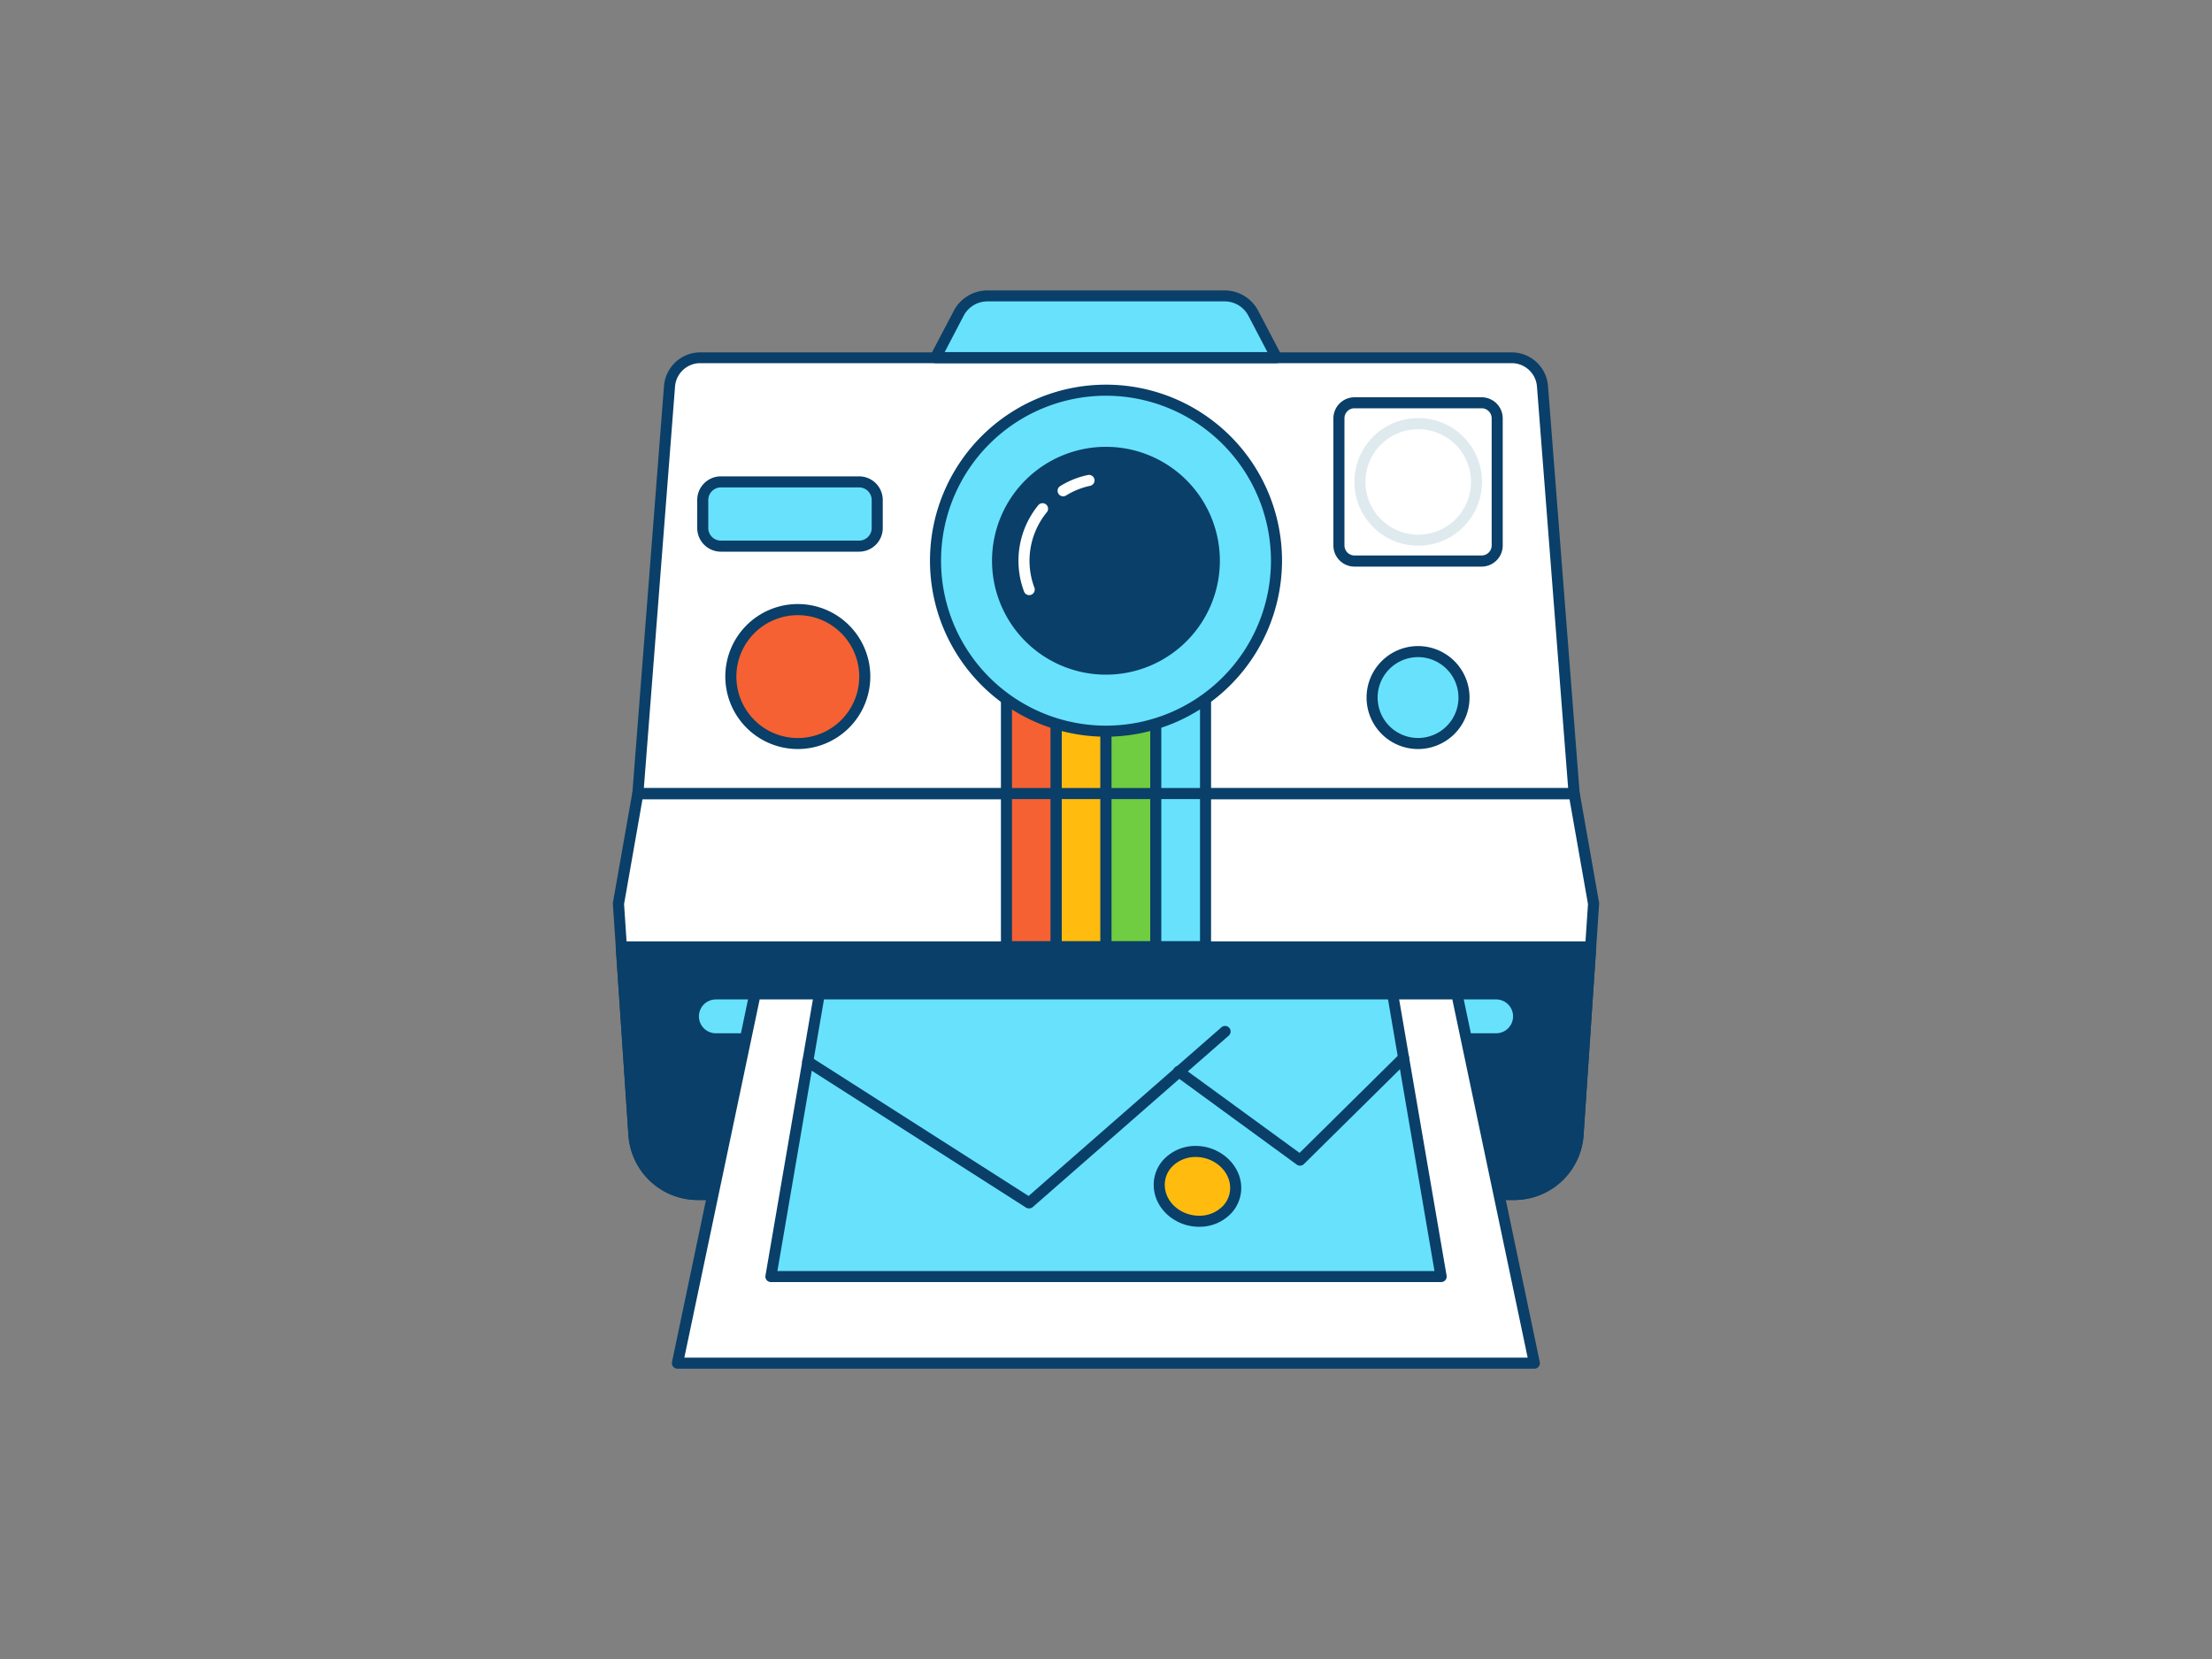 <svg xmlns="http://www.w3.org/2000/svg" viewBox="0 0 400 300"><rect x="0" y="0" width="400" height="300" fill="#808080" stroke="none"/><g id="_209_polaroid_outline" data-name="#209_polaroid_outline"><path d="M126.62,64.67H273.38a5.57,5.57,0,0,1,5.55,5.13l5.73,73.7H115.34l5.73-73.7A5.57,5.57,0,0,1,126.62,64.67Z" fill="#fff"/><path d="M284.66,144.5H115.34a1,1,0,0,1-.73-.32,1,1,0,0,1-.26-.76l5.73-73.7a6.59,6.59,0,0,1,6.54-6H273.38a6.59,6.59,0,0,1,6.54,6l5.73,73.7a1,1,0,0,1-.26.76A1,1,0,0,1,284.66,144.5Zm-168.23-2H283.57l-5.64-72.62a4.58,4.58,0,0,0-4.55-4.21H126.62a4.58,4.58,0,0,0-4.55,4.21Z" fill="#093f68"/><path d="M288.17,163.4l-.52,7.79-2.29,34A11.53,11.53,0,0,1,273.85,216H126.15a11.53,11.53,0,0,1-11.51-10.76l-2.29-34-.52-7.79,3.51-19.9H284.66Z" fill="#fff"/><path d="M273.85,217H126.15a12.58,12.58,0,0,1-12.51-11.7l-2.81-41.8a1,1,0,0,1,0-.24l3.51-19.9a1,1,0,0,1,1-.82H284.66a1,1,0,0,1,1,.82l3.51,19.9a1,1,0,0,1,0,.24l-2.81,41.8A12.58,12.58,0,0,1,273.85,217Zm-161-53.51,2.8,41.68A10.57,10.57,0,0,0,126.15,215h147.7a10.57,10.57,0,0,0,10.51-9.83l2.8-41.68-3.34-18.95H116.18Z" fill="#093f68"/><path d="M287.65,171.19l-2.29,34A11.53,11.53,0,0,1,273.85,216H126.15a11.53,11.53,0,0,1-11.51-10.76l-2.29-34Z" fill="#093f68"/><path d="M273.85,217H126.15a12.58,12.58,0,0,1-12.51-11.7l-2.29-34a1,1,0,0,1,.27-.75,1,1,0,0,1,.73-.31h175.3a1,1,0,0,1,.73.31,1,1,0,0,1,.27.75l-2.29,34A12.58,12.58,0,0,1,273.85,217ZM113.42,172.19l2.22,32.94A10.57,10.57,0,0,0,126.15,215h147.7a10.57,10.57,0,0,0,10.51-9.83l2.22-32.94Z" fill="#093f68"/><rect x="125.39" y="179.73" width="149.23" height="8.12" rx="4.06" fill="#68e1fd"/><path d="M270.55,188.85H129.45a5.06,5.06,0,1,1,0-10.12h141.1a5.06,5.06,0,1,1,0,10.12Zm-141.1-8.12a3.06,3.06,0,1,0,0,6.12h141.1a3.06,3.06,0,1,0,0-6.12Z" fill="#093f68"/><rect x="242.12" y="72.83" width="28.63" height="28.63" rx="2.81" fill="#fff"/><path d="M267.93,102.46h-23a3.82,3.82,0,0,1-3.81-3.81v-23a3.82,3.82,0,0,1,3.81-3.81h23a3.82,3.82,0,0,1,3.81,3.81v23A3.82,3.82,0,0,1,267.93,102.46Zm-23-28.63a1.81,1.81,0,0,0-1.81,1.81v23a1.82,1.82,0,0,0,1.81,1.81h23a1.82,1.82,0,0,0,1.81-1.81v-23a1.81,1.81,0,0,0-1.81-1.81Z" fill="#093f68"/><path d="M256.43,98.68A11.54,11.54,0,1,1,268,87.14,11.56,11.56,0,0,1,256.43,98.68Zm0-21.07A9.54,9.54,0,1,0,266,87.14,9.54,9.54,0,0,0,256.43,77.61Z" fill="#dfeaef"/><circle cx="256.43" cy="126.14" r="8.31" fill="#68e1fd"/><path d="M256.43,135.45a9.31,9.31,0,1,1,9.31-9.31A9.32,9.32,0,0,1,256.43,135.45Zm0-16.62a7.31,7.31,0,1,0,7.31,7.31A7.32,7.32,0,0,0,256.43,118.83Z" fill="#093f68"/><circle cx="144.28" cy="122.34" r="12.11" fill="#f56132"/><path d="M144.28,135.45a13.11,13.11,0,1,1,13.1-13.11A13.12,13.12,0,0,1,144.28,135.45Zm0-24.21a11.11,11.11,0,1,0,11.1,11.1A11.12,11.12,0,0,0,144.28,111.24Z" fill="#093f68"/><rect x="127.1" y="87.14" width="31.53" height="11.62" rx="3.28" fill="#68e1fd"/><path d="M155.36,99.76h-25a4.28,4.28,0,0,1-4.28-4.28V90.42a4.28,4.28,0,0,1,4.28-4.28h25a4.28,4.28,0,0,1,4.27,4.28v5.06A4.28,4.28,0,0,1,155.36,99.76Zm-25-11.62a2.29,2.29,0,0,0-2.28,2.28v5.06a2.28,2.28,0,0,0,2.28,2.28h25a2.28,2.28,0,0,0,2.27-2.28V90.42a2.28,2.28,0,0,0-2.27-2.28Z" fill="#093f68"/><path d="M178.56,53.5h42.88a5.86,5.86,0,0,1,5.19,3.14l4.2,8H169.17l4.2-8A5.86,5.86,0,0,1,178.56,53.5Z" fill="#68e1fd"/><path d="M230.83,65.67H169.17a1,1,0,0,1-.89-1.47l4.2-8a6.85,6.85,0,0,1,6.08-3.68h42.88a6.85,6.85,0,0,1,6.08,3.68l4.2,8a1,1,0,0,1-.89,1.47Zm-60-2h58.36l-3.44-6.57a4.85,4.85,0,0,0-4.3-2.6H178.56a4.85,4.85,0,0,0-4.3,2.6Z" fill="#093f68"/><polygon points="277.49 246.5 122.51 246.5 136.56 179.73 263.44 179.73 277.49 246.5" fill="#fff"/><path d="M277.49,247.5h-155a1,1,0,0,1-.77-.37,1,1,0,0,1-.2-.83l14-66.78a1,1,0,0,1,1-.79H263.44a1,1,0,0,1,1,.79l14,66.78a1,1,0,0,1-.2.83A1,1,0,0,1,277.49,247.5Zm-153.74-2h152.5l-13.62-64.77H137.37Z" fill="#093f68"/><polygon points="260.58 230.84 139.42 230.84 148.19 179.73 251.81 179.73 260.58 230.84" fill="#68e1fd"/><path d="M260.58,231.84H139.42a1,1,0,0,1-1-1.17l8.78-51.11a1,1,0,0,1,1-.83H251.81a1,1,0,0,1,1,.83l8.78,51.11a1,1,0,0,1-1,1.17Zm-120-2H259.4L251,180.73H149Z" fill="#093f68"/><path d="M186.06,218.52a1.06,1.06,0,0,1-.54-.16l-40-25.55a1,1,0,0,1,1.08-1.69L186,216.27l34.87-30.5a1,1,0,0,1,1.32,1.51l-35.44,31A1,1,0,0,1,186.06,218.52Z" fill="#093f68"/><path d="M235.09,210.79a1,1,0,0,1-.59-.19l-21.92-16a1,1,0,1,1,1.18-1.61L235,208.48l18.1-17.89a1,1,0,0,1,1.41,0,1,1,0,0,1,0,1.42L235.79,210.5A1,1,0,0,1,235.09,210.79Z" fill="#093f68"/><path d="M223.44,214.41c.25,3.52-2.7,6.43-6.59,6.43s-7.12-2.91-7.22-6.43,2.86-6.19,6.6-6.19S223.2,211,223.44,214.41Z" fill="#ffbc0e"/><path d="M216.85,221.84c-4.42,0-8.11-3.32-8.22-7.4a6.69,6.69,0,0,1,1.93-4.9,7.91,7.91,0,0,1,5.67-2.32c4.25,0,7.93,3.2,8.21,7.12a6.73,6.73,0,0,1-1.82,5.09A7.88,7.88,0,0,1,216.85,221.84Zm-.62-12.62a5.94,5.94,0,0,0-4.24,1.71,4.72,4.72,0,0,0-1.36,3.46c.08,3,2.87,5.45,6.22,5.45a5.86,5.86,0,0,0,4.31-1.78,4.71,4.71,0,0,0,1.28-3.58h0C222.24,211.58,219.45,209.22,216.23,209.22Z" fill="#093f68"/><rect x="181.98" y="120.98" width="9.01" height="50.2" fill="#f56132"/><path d="M191,172.19h-9a1,1,0,0,1-1-1V121a1,1,0,0,1,1-1h9a1,1,0,0,1,1,1v50.21A1,1,0,0,1,191,172.19Zm-8-2h7V122h-7Z" fill="#093f68"/><rect x="190.99" y="120.98" width="9.01" height="50.2" fill="#ffbc0e"/><path d="M200,172.19h-9a1,1,0,0,1-1-1V121a1,1,0,0,1,1-1h9a1,1,0,0,1,1,1v50.21A1,1,0,0,1,200,172.19Zm-8-2h7V122h-7Z" fill="#093f68"/><rect x="200" y="120.98" width="9.01" height="50.2" fill="#70cc40"/><path d="M209,172.19h-9a1,1,0,0,1-1-1V121a1,1,0,0,1,1-1h9a1,1,0,0,1,1,1v50.21A1,1,0,0,1,209,172.19Zm-8-2h7V122h-7Z" fill="#093f68"/><rect x="209.01" y="120.98" width="9.01" height="50.2" fill="#68e1fd"/><path d="M218,172.19h-9a1,1,0,0,1-1-1V121a1,1,0,0,1,1-1h9a1,1,0,0,1,1,1v50.21A1,1,0,0,1,218,172.19Zm-8-2h7V122h-7Z" fill="#093f68"/><path d="M218,144.5H182a1,1,0,0,1,0-2h36a1,1,0,0,1,0,2Z" fill="#093f68"/><circle cx="200" cy="101.39" r="30.83" fill="#68e1fd"/><path d="M200,133.22a31.83,31.83,0,1,1,31.83-31.83A31.87,31.87,0,0,1,200,133.22Zm0-61.66a29.83,29.83,0,1,0,29.83,29.83A29.86,29.86,0,0,0,200,71.56Z" fill="#093f68"/><circle cx="200" cy="101.39" r="19.59" fill="#093f68"/><path d="M200,122a20.6,20.6,0,1,1,20.59-20.59A20.6,20.6,0,0,1,200,122Zm0-39.19a18.6,18.6,0,1,0,18.59,18.6A18.62,18.62,0,0,0,200,82.79Z" fill="#093f68"/><path d="M192.24,89.75a1,1,0,0,1-.52-1.85,15.43,15.43,0,0,1,5-2,1,1,0,0,1,1.19.77,1,1,0,0,1-.77,1.18,13.63,13.63,0,0,0-4.34,1.74A1,1,0,0,1,192.24,89.75Z" fill="#fff"/><path d="M186.12,107.62a1,1,0,0,1-.94-.65,15.87,15.87,0,0,1,2.57-15.61,1,1,0,1,1,1.55,1.27,13.85,13.85,0,0,0-2.25,13.63,1,1,0,0,1-.58,1.29A.84.84,0,0,1,186.12,107.62Z" fill="#fff"/></g></svg>